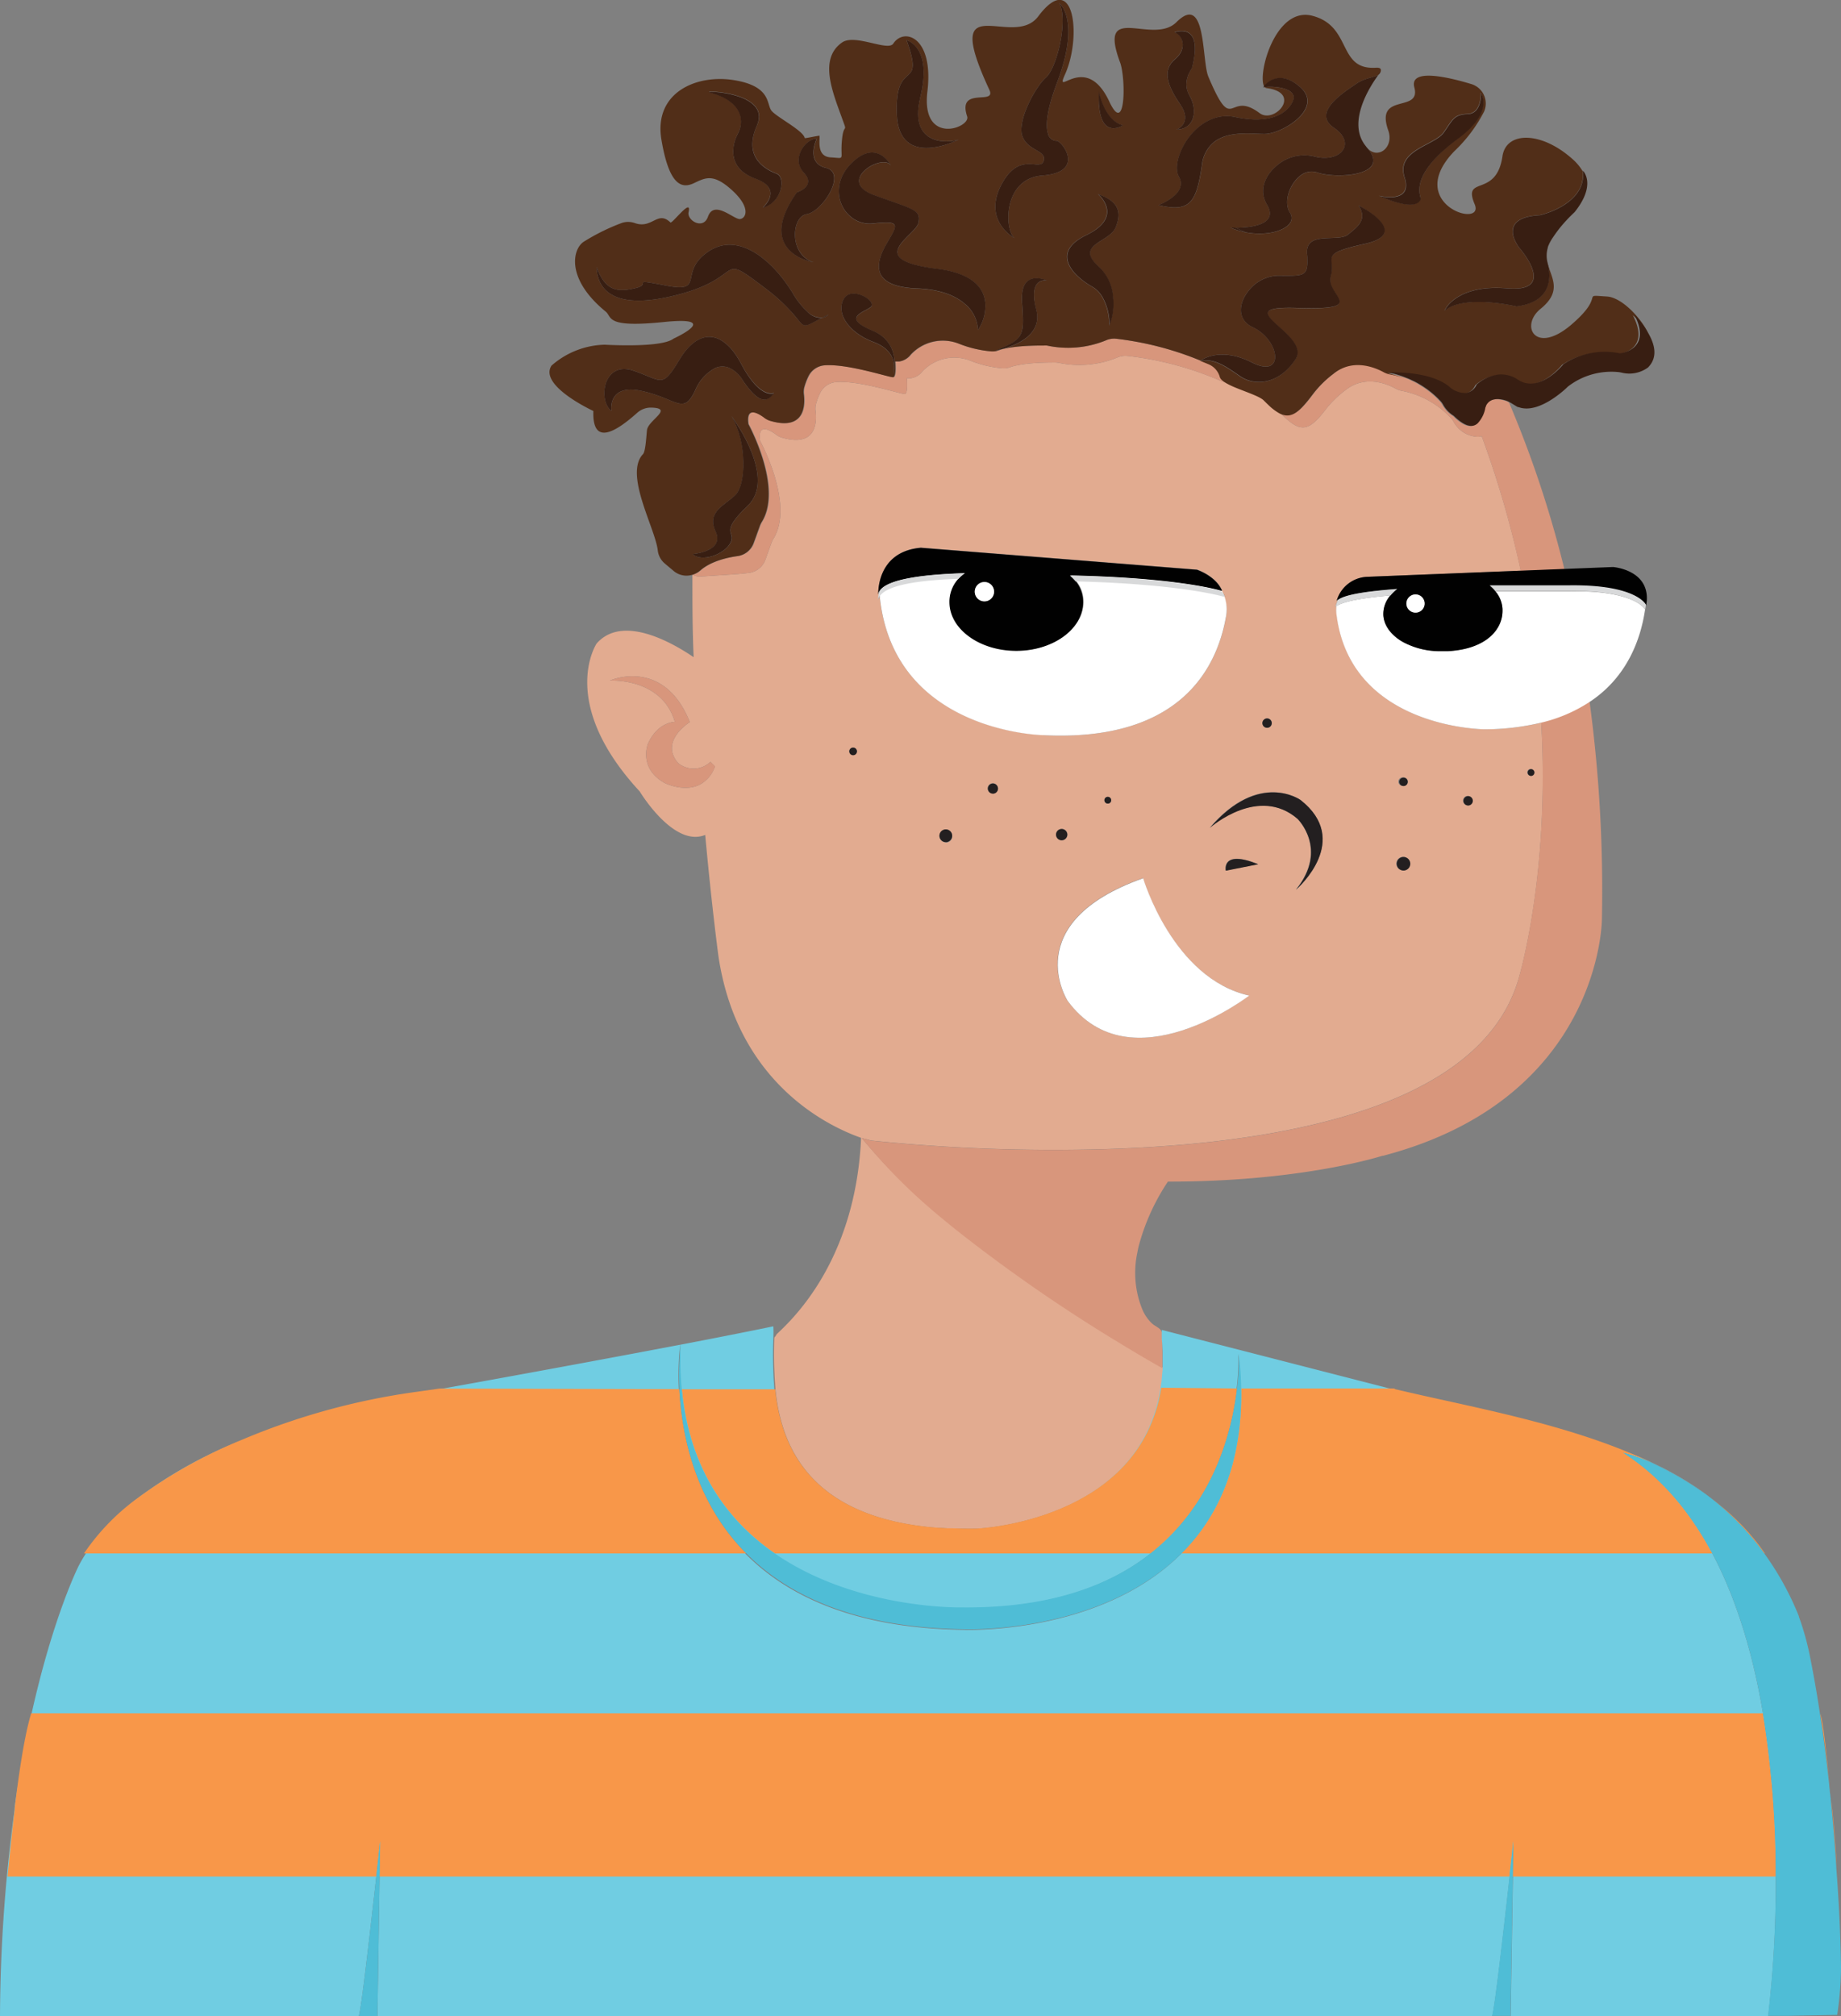 <svg id="Layer_1" data-name="Layer 1" xmlns="http://www.w3.org/2000/svg" viewBox="0 0 326.77 357.79"><rect x="0" y="0" width="326.77" height="357.79" fill="#808080" stroke="none"/><defs><style>.cls-1{fill:#e2ab90;}.cls-2{fill:#d8967c;}.cls-3{fill:#70cde2;}.cls-4{fill:#f89749;}.cls-5{fill:#4fbdd6;}.cls-6{fill:#fff;}.cls-7{fill:#231f20;}.cls-8{fill:#010101;}.cls-9{fill:#d8d9da;}.cls-10{fill:#512e18;}.cls-11{fill:#381e12;}</style></defs><path id="skin" class="cls-1" d="M273.57,128.24a43.36,43.36,0,0,1-10,1.18s-23.8-.08-26.32-20.37a5.37,5.37,0,0,1,0-1.5,2.11,2.11,0,0,0-.22.17,5.34,5.34,0,0,1,.46-1.31,1.46,1.46,0,0,0-.22.2,5.88,5.88,0,0,1,5.37-4.25l27.3-1.09A177.8,177.8,0,0,0,263,77.4a2.29,2.29,0,0,1-.92.1A5.12,5.12,0,0,1,258,74.83a3,3,0,0,0-.41-.58,16,16,0,0,0-8.65-4.87,3.8,3.8,0,0,1-1.19-.4c-1.38-.78-5.42-2.6-9,.3a18.7,18.7,0,0,0-3.53,3.48c-3.2,4.22-4.64,3.84-8,.51a9.3,9.3,0,0,1-2-1.53c-.25-.23-.51-.49-.79-.77-.7-.71-3.13-1.48-5.1-2.31a14.87,14.87,0,0,1-1.54-.74,11.28,11.28,0,0,1-1.19-.37A57.64,57.64,0,0,0,200,63.15a3.64,3.64,0,0,0-1.75.32,17.78,17.78,0,0,1-10.41.9,3.68,3.68,0,0,0-.58-.05c-1.18,0-5.6,0-8,.85a3.29,3.29,0,0,1-1.46.17A20,20,0,0,1,172.22,64a7.75,7.75,0,0,0-8.51,1.92,3.15,3.15,0,0,1-2,1.19h-.74c.06.75.16,2.67-.34,2.8s-8-2.43-12.2-2.11a3.49,3.49,0,0,0-2.89,2,11,11,0,0,0-.72,1.93,3.23,3.23,0,0,0-.06,1.24c.2,1.58.37,6.53-5.95,4.69a3.15,3.15,0,0,1-1.05-.53c-1-.75-3.33-2.21-2.84,1.11,0,0,6.14,11.21,2.38,17.33a4.32,4.32,0,0,0-.34.68l-1.11,3.07a3.56,3.56,0,0,1-2.86,2.33c-1.93.27-5.91.46-8.33.64a3.5,3.5,0,0,1-1.76-.27c0,4.82,0,9.74.22,14.6-3.88-2.64-12.64-7.62-17.22-2.43,0,0-7,10.44,7.66,26.27,0,0,6,10,11.61,7.7,1.16,12.66,2.33,21.38,2.33,21.38,3.34,22.81,19.76,30.42,25.34,32.37-1,22.64-13.11,33-15,34.87a2.39,2.39,0,0,1-.4.57,77.36,77.36,0,0,0,.2,9.2c1,10.09,6.1,22.87,28.94,24.59h.12l.26,0,1.23.08.75,0c1.39.06,2.84.08,4.36.06.34,0,29.09-1.28,32.86-25,0-.28.09-.57.12-.86s.07-.59.1-.88,0-.6.08-.91,0-.61.05-.92l-.11-.06-.25-.14-.91-.52-1.25-.72-.85-.49-3-1.79-.92-.56a284.84,284.84,0,0,1-28.89-19.92c-.93-.74-1.86-1.5-2.77-2.25l-1-.83c-.55-.45-1.09-.92-1.63-1.39A97.86,97.86,0,0,1,153,202l0,0,.06,0,.09,0,.51.14.08,0,.25.08.46.12.2.05a316.3,316.3,0,0,0,35.13,1.64c30.79-.25,71.81-5.32,79.57-29.71C269.36,174.43,275.14,156.07,273.57,128.24ZM124.36,139.15c-2.74,1.52-6.16-.08-6.41-.22C113.26,136.29,115,132,115,132c1.75-3.91,4.78-3.91,4.78-3.91-2.34-7.9-11.52-7.31-11.52-7.31.53-.27,9.67-3.91,14.18,7.36,0,0-5.47,3.36-2.07,7.27a4.32,4.32,0,0,0,5.73-.22l.8.81A5.71,5.71,0,0,1,124.36,139.15Zm27.06-5.21a.68.68,0,0,1-.67-.68.68.68,0,0,1,1.35,0A.68.68,0,0,1,151.42,133.94Zm73.48-6.45a.83.83,0,1,1-.82.82A.83.83,0,0,1,224.9,127.49Zm-57,22a1.13,1.13,0,1,1,1.12-1.12A1.13,1.13,0,0,1,167.92,149.53Zm8.32-8.7a.9.9,0,1,1,.9-.9A.9.9,0,0,1,176.24,140.83Zm8.93-10.37s-26.45-.42-29-24.45c0,0,0-.08,0-.12a1.66,1.66,0,0,0-.23.63,7.42,7.42,0,0,1,.07-1.27.9.9,0,0,0-.07.27s-.46-7.62,7.56-8.31l49,3.9s3.36,1.1,4.46,3.76l-.14,0h0v0a4.54,4.54,0,0,1,.62,1l-.15,0a7,7,0,0,1,.33,3.72C216,118.47,209.53,131.68,185.17,130.46ZM197.23,142a.59.59,0,0,1-.6.6.6.6,0,0,1-.6-.6.6.6,0,0,1,.6-.6A.6.6,0,0,1,197.23,142Zm-8.77,5.1a1,1,0,1,1,0,2,1,1,0,0,1,0-2Zm1,30.47s-8.9-13.84,13.41-21.75c0,0,5.24,17.8,18.82,20.82C221.73,176.67,200.73,192.87,189.5,177.6Zm28.09-23.09s-.85-3.81,5.74-1.14Zm12.49,3.33c5.78-7.19.22-12.54.22-12.54-6.85-5.88-15.18,1.29-15.55,1.62,8.76-10.22,16.1-4.95,16.1-4.95C239.9,149.08,230.49,157.48,230.08,157.84Zm19-19.85a.75.75,0,1,1,0,1.49.75.75,0,1,1,0-1.49Zm0,16.49a1.2,1.2,0,1,1,1.2-1.2A1.2,1.2,0,0,1,249.12,154.48Zm11.47-11.55a.83.83,0,1,1,.83-.82A.82.82,0,0,1,260.59,142.93Zm11.17-5.24a.6.6,0,0,1-.6-.6.6.6,0,1,1,1.2,0A.6.6,0,0,1,271.76,137.69Z"/><g id="skin_shade"><path class="cls-2" d="M277.67,101l-7.75.31A177.8,177.8,0,0,0,263,77.4a2.29,2.29,0,0,1-.92.1A5.12,5.12,0,0,1,258,74.83a3,3,0,0,0-.41-.58,16,16,0,0,0-8.65-4.87,3.8,3.8,0,0,1-1.19-.4c-1.38-.78-5.42-2.6-9,.3a18.7,18.7,0,0,0-3.53,3.48c-3.2,4.22-4.64,3.84-8,.51,2.11,1.08,3.54-.22,6-3.51a18.7,18.7,0,0,1,3.53-3.48c3.53-2.9,7.57-1.08,9-.3a3.8,3.8,0,0,0,1.19.4l.53.11.26.05.2.06.69.19c.27.08.53.17.79.27s.5.19.74.3l.53.25c.18.08.35.16.51.25s.29.15.43.24l.4.24.67.43a16.11,16.11,0,0,1,2.3,1.86l.18.18.16.17.14.14.12.13a3,3,0,0,1,.41.58,5.38,5.38,0,0,0,1.9,2l0,0c2,2,3.33,2.12,4.22,1.35a5.36,5.36,0,0,0,1.36-2.64l0-.1s0,0,0,0a3.05,3.05,0,0,0,.13-.32,1.19,1.19,0,0,1,.08-.2c.82-1.46,2.62-1.1,3.65-.74l.18.08.14.07.19.11A193.32,193.32,0,0,1,277.67,101Z"/><path class="cls-2" d="M126.92,136a5.71,5.71,0,0,1-2.56,3.15c-2.74,1.52-6.16-.08-6.41-.22C113.26,136.29,115,132,115,132c1.75-3.91,4.78-3.91,4.78-3.91-2.34-7.9-11.52-7.31-11.52-7.31.53-.27,9.67-3.91,14.18,7.36,0,0-5.47,3.36-2.07,7.27a4.32,4.32,0,0,0,5.73-.22Z"/><path class="cls-2" d="M284.33,163.21s-.14,31.75-38.85,41.89l-.11,0-.17.05c-2.12.65-15.94,4.57-37.9,4.53a38.17,38.17,0,0,0-5.23,11.62c-.07.33-.14.65-.2,1a17.14,17.14,0,0,0,.89,10.06,7.31,7.31,0,0,0,1.72,2.5c.6.55,1.52.79,1.77,1.58,0,0,0,0,0,.05s0,0,0,0l0,.18c0,.21,0,.42,0,.63,0,0,0,.09,0,.14,0,.34.07.74.09,1.17l0,.48,0,.71c0,.33,0,.65,0,1s0,.74,0,1.1c0,.16,0,.31,0,.46l0,.45-.11-.06-.25-.14-.91-.52-1.25-.72-.85-.49-3-1.79-.92-.56a284.84,284.84,0,0,1-28.89-19.92c-.93-.74-1.86-1.5-2.77-2.25l-1-.83c-.55-.45-1.09-.92-1.63-1.39A97.86,97.86,0,0,1,153,202l0,0,.06,0,.09,0,.59.16.25.08.46.12.2.05a316.3,316.3,0,0,0,35.13,1.64c30.79-.25,71.81-5.32,79.57-29.71,0,0,5.78-18.36,4.21-46.19a26.91,26.91,0,0,0,8.58-3.66A251.28,251.28,0,0,1,284.33,163.21Z"/><path class="cls-2" d="M217.75,67.92a11.28,11.28,0,0,1-1.19-.37A57.64,57.64,0,0,0,200,63.15a3.64,3.64,0,0,0-1.75.32,17.78,17.78,0,0,1-10.41.9,3.68,3.68,0,0,0-.58-.05c-1.18,0-5.6,0-8,.85a3.29,3.29,0,0,1-1.46.17A20,20,0,0,1,172.22,64a7.75,7.75,0,0,0-8.51,1.92,3.15,3.15,0,0,1-2,1.19h-.74c.06.75.16,2.67-.34,2.8s-8-2.43-12.2-2.11a3.49,3.49,0,0,0-2.89,2,11,11,0,0,0-.72,1.93,3.23,3.23,0,0,0-.06,1.24c.2,1.58.37,6.53-5.95,4.69a3.15,3.15,0,0,1-1.05-.53c-1-.75-3.33-2.21-2.84,1.11,0,0,6.14,11.21,2.38,17.33a4.32,4.32,0,0,0-.34.68l-1.11,3.07a3.56,3.56,0,0,1-2.86,2.33c-1.93.27-5.91.46-8.33.64a3.5,3.5,0,0,1-1.76-.27,0,0,0,0,1,0,0h0a3.86,3.86,0,0,0,1.5-.81c1.84-1.6,4.66-2.26,6.59-2.53a3.56,3.56,0,0,0,2.86-2.33l1.11-3.07a4.32,4.32,0,0,1,.34-.68c3.76-6.12-2.38-17.33-2.38-17.33-.49-3.32,1.85-1.86,2.84-1.11a3.15,3.15,0,0,0,1.05.53c6.32,1.84,6.15-3.11,5.95-4.69a3.23,3.23,0,0,1,.06-1.24,11,11,0,0,1,.72-1.93,3.49,3.49,0,0,1,2.89-2c4.18-.32,11.69,2.23,12.2,2.11s.4-2.05.34-2.8h.74a3.15,3.15,0,0,0,2-1.19A7.75,7.75,0,0,1,170.22,61a20,20,0,0,0,5.58,1.34,3.29,3.29,0,0,0,1.46-.17c2.37-.85,6.79-.86,8-.85a3.68,3.68,0,0,1,.58,0,17.78,17.78,0,0,0,10.41-.9,3.64,3.64,0,0,1,1.75-.32A56.07,56.07,0,0,1,213.1,64l1.46.6a3.45,3.45,0,0,1,2,2.25C216.69,67.19,217.13,67.56,217.75,67.92Z"/></g><path class="cls-3" d="M312.93,304.07c-1.68-10-4.49-19.9-9-28.41-3.88-7.29-9-13.54-15.85-17.86a31.81,31.81,0,0,1,5,1.74l.15.07a63.09,63.09,0,0,1,9.79,5.73c-.18-.15-.36-.28-.54-.41a58.45,58.45,0,0,0-7.38-4.46l-.64-.31c-1.35-.68-2.76-1.31-4.23-1.91a81.12,81.12,0,0,0-13.79-4.19l-29.68-7.64L206.21,236a.09.09,0,0,0,0,.05c0,.16,0,.31,0,.47a0,0,0,0,1,0,0s0,.1,0,.16,0,.12,0,.19l0,.28c0,.06,0,.12,0,.18s0,.09,0,.14c0,.34.07.74.09,1.17s.05.8.06,1.19,0,.73,0,1.09,0,.65,0,1c0,.15,0,.31,0,.46,0,.47,0,.92-.08,1.37a9,9,0,0,1-.08.91c0,.3-.06.59-.1.88s-.07.58-.12.86c-3.77,23.7-32.52,25-32.86,25-1.52,0-3,0-4.36-.06l-.75,0-1.23-.08-.26,0h-.12c-22.84-1.72-27.9-14.5-28.94-24.59a77.36,77.36,0,0,1-.2-9.2,19.41,19.41,0,0,0,0-2.11s-5,1.06-16.52,3.27a58.06,58.06,0,0,0,.19,8c1.35,14.4,8.26,23.44,16.5,29.13,14.47,10,33.08,9.58,33.08,9.58,15.63.18,26.32-3.85,33.62-9.58,11.26-8.83,14.47-21.68,15.35-29.27a39.79,39.79,0,0,0,.31-6.27c.25,2.19.38,4.27.41,6.27.24,13.65-4.25,22.94-10.59,29.27-14.45,14.42-38.54,13.46-38.54,13.46-19.24-.24-31.25-5.95-38.71-13.46-9.21-9.26-11.48-21.27-11.87-29.13a49.34,49.34,0,0,1,.23-8c-9.63,1.83-23.8,4.48-43.34,8l-7.64,1.35a134.34,134.34,0,0,0-26.77,7.6l-.26.11a77.27,77.27,0,0,0-18.48,10.36l-.23.17a39.82,39.82,0,0,0-8.84,9.58c-.41.65-.8,1.31-1.16,2,0,0-4.5,8.79-8.42,26.4-1.09,4.88-2.13,10.44-3,16.68,0,.1,0,.2,0,.29A279.56,279.56,0,0,0,0,357.79H63.68c.42-.93,2.13-16,3.11-24.78l.68-6.26-.1,6.26L67,357.78l197.86,0c.46-1.33,2.14-16.07,3.1-24.73l.68-6.26-.1,6.26-.4,24.73h45.71A206.4,206.4,0,0,0,315.19,333,179.44,179.44,0,0,0,312.93,304.07Z"/><g id="orange_stripes"><path class="cls-4" d="M132.46,275.66H14.91a39.76,39.76,0,0,1,9.19-9.58l.23-.17a85.57,85.57,0,0,1,18.48-10.36l.26-.11A121.78,121.78,0,0,1,73.83,247l3.65-.52.49-.07,37.47.09h.06l5.09,0C121,254.39,123.25,266.4,132.46,275.66Z"/><path class="cls-4" d="M219.58,246.39c-.88,7.59-4.09,20.44-15.35,29.27h-66.7c-8.24-5.69-15.15-14.73-16.5-29.13l16.57,0c1,10.09,6.1,22.87,28.94,24.59h.12l.26,0,1.23.08.75,0c1.39.06,2.84.08,4.36.06.34,0,29.09-1.28,32.86-25Z"/><path class="cls-4" d="M303.9,275.66H209.71c6.34-6.33,10.83-15.62,10.59-29.27l19.82,0h7.32l.23.13c12.54,3,28.69,5.74,42.56,11.7,1,.41,1.92.84,2.85,1.29a31.81,31.81,0,0,0-5-1.74C294.86,262.12,300,268.37,303.9,275.66Z"/><path class="cls-4" d="M313.27,275.66h-.12a48.59,48.59,0,0,0-9.61-9.93l.39.29.41.32c.26.2.52.4.77.61l.75.62a42.44,42.44,0,0,1,4.65,4.54l.72.85Q312.31,274.27,313.27,275.66Z"/><path class="cls-4" d="M268.51,333l.1-6.26-.68,6.26H67.37l.1-6.26L66.79,333H1.34c.26-2.62.69-7.13,1.28-12,0-.09,0-.19,0-.29.75-6.15,1.73-12.78,2.92-16.68h.1c5.77,0,253.71,0,307.25,0A179.44,179.44,0,0,1,315.19,333Z"/><path class="cls-4" d="M323.11,304.14c.44.77,1.16,7.88,1.59,12.11C324.26,312.3,323.74,308.24,323.11,304.14Z"/><path class="cls-4" d="M326,331.28c-.25-3.79-.57-7.82-1-12C325.35,321.57,325.88,328,326,331.28Z"/></g><g id="shirt_shade"><path class="cls-5" d="M220.3,246.39c.24,13.65-4.25,22.94-10.59,29.27-14.45,14.42-38.54,13.46-38.54,13.46-19.24-.24-31.25-5.95-38.71-13.46-9.21-9.26-11.48-21.27-11.87-29.13a49.34,49.34,0,0,1,.23-8h0a58.06,58.06,0,0,0,.19,8c1.35,14.4,8.26,23.44,16.5,29.13,14.47,10,33.08,9.58,33.08,9.58,15.63.18,26.32-3.85,33.62-9.58,11.26-8.83,14.47-21.68,15.35-29.27a39.79,39.79,0,0,0,.31-6.27C220.14,242.31,220.27,244.39,220.3,246.39Z"/><path class="cls-5" d="M326.77,349.05v.12a60.27,60.27,0,0,1-.67,8.38l-8.71.17h-3.57A206.4,206.4,0,0,0,315.19,333a179.44,179.44,0,0,0-2.26-28.93c-1.68-10-4.49-19.9-9-28.41-3.88-7.29-9-13.54-15.85-17.86a31.81,31.81,0,0,1,5,1.74l.15.07a63.09,63.09,0,0,1,9.79,5.73,2.14,2.14,0,0,1,.26.19l.26.2a48.59,48.59,0,0,1,9.61,9.93,51.87,51.87,0,0,1,6.15,11.16s0,.05,0,.08a47.72,47.72,0,0,1,2,7.24c.66,3.32,1.24,6.65,1.74,10,0,0,0,0,0,0,.63,4.1,1.15,8.16,1.59,12.11l.06.54c0,.29.05.55.08.8,0,.4.08.75.11,1s0,.34.05.46,0,.13,0,.18c.43,4.2.75,8.23,1,12a1.41,1.41,0,0,1,0,.2C326.49,338.43,326.69,344.5,326.77,349.05Z"/><path class="cls-5" d="M67.47,326.74l-.1,6.26L67,357.78H63.68c.42-.93,2.13-16,3.11-24.78Z"/><path class="cls-5" d="M268.61,326.74l-.1,6.26-.4,24.73h-3.28c.46-1.33,2.14-16.07,3.1-24.73Z"/></g><path id="mouth" class="cls-6" d="M221.73,176.67s-21,16.2-32.23.93c0,0-8.9-13.84,13.41-21.75C202.91,155.85,208.15,173.65,221.73,176.67Z"/><g id="nose"><path class="cls-7" d="M223.33,153.37l-5.74,1.14S216.74,150.7,223.33,153.37Z"/><path class="cls-7" d="M230.08,157.84c5.78-7.19.22-12.54.22-12.54-6.85-5.88-15.18,1.29-15.55,1.62,8.76-10.22,16.1-4.95,16.1-4.95C239.9,149.08,230.49,157.48,230.08,157.84Z"/></g><g id="freckles"><path class="cls-7" d="M197.23,142a.59.59,0,0,1-.6.6.6.6,0,0,1-.6-.6.6.6,0,0,1,.6-.6A.6.6,0,0,1,197.23,142Z"/><path class="cls-7" d="M189.44,148.11a1,1,0,1,1-1-1A1,1,0,0,1,189.44,148.11Z"/><path class="cls-7" d="M177.14,139.93a.9.9,0,1,1-.9-.89A.9.9,0,0,1,177.14,139.93Z"/><path class="cls-7" d="M225.73,128.31a.83.83,0,1,1-.83-.82A.83.83,0,0,1,225.73,128.31Z"/><path class="cls-7" d="M249.87,138.74a.75.75,0,1,1-.75-.75A.75.75,0,0,1,249.87,138.74Z"/><path class="cls-7" d="M261.42,142.11a.83.83,0,1,1-.83-.83A.83.83,0,0,1,261.42,142.11Z"/><path class="cls-7" d="M250.32,153.28a1.2,1.2,0,1,1-1.2-1.2A1.2,1.2,0,0,1,250.32,153.28Z"/><path class="cls-7" d="M272.36,137.09a.6.6,0,1,1-1.2,0,.6.6,0,1,1,1.2,0Z"/><path class="cls-7" d="M169,148.41a1.13,1.13,0,0,1-2.25,0,1.13,1.13,0,1,1,2.25,0Z"/><path class="cls-7" d="M152.1,133.26a.68.68,0,1,1-1.35,0,.68.68,0,0,1,1.35,0Z"/></g><g id="eyes"><g id="eye_whites"><path class="cls-6" d="M217.58,109.58c-1.6,8.89-8.05,22.1-32.41,20.88,0,0-26.45-.42-29-24.45,0,0,0-.08,0-.12a7.6,7.6,0,0,1,0-1c1.28-2.24,8.12-3,15.16-3.23a7.25,7.25,0,0,0-1.15,1,6,6,0,0,0-1.58,4.12c0,4.77,5.33,8.65,11.86,8.65s11.86-3.88,11.86-8.65a5.81,5.81,0,0,0-1.34-3.74,6.69,6.69,0,0,0-1-1c18.2.38,25.72,2.39,26.86,2.72h0v0a6.08,6.08,0,0,1,.47,1A7,7,0,0,1,217.58,109.58Z"/><path class="cls-6" d="M292,108.13c-.76,5.21-3.12,12-9.88,16.45a26.91,26.91,0,0,1-8.58,3.66,43.36,43.36,0,0,1-10,1.18s-23.8-.08-26.32-20.37a5.37,5.37,0,0,1,0-1.5c1.34-.89,5-1.49,9.54-1.89a5,5,0,0,0-1.23,3.46c.09,1.81,1.34,3.53,3.4,4.73a13.83,13.83,0,0,0,7,1.67l1.09,0c6.72-.37,9.66-3.81,9.66-7.16,0-.11,0-.21,0-.32a5.27,5.27,0,0,0-1.24-3.11l5.24,0c3.61,0,6,0,6,0,.67,0,1.31,0,1.93,0C289,104.75,291.54,107.43,292,108.13Z"/></g><g id="eyes-2" data-name="eyes"><path class="cls-8" d="M212.45,101.11l-49-3.9c-8,.69-7.56,8.31-7.56,8.31a.9.9,0,0,1,.07-.27s0,0,0,0a1.85,1.85,0,0,1,.13-.29c1.28-2.24,8.12-3,15.16-3.23a7.25,7.25,0,0,0-1.15,1,6,6,0,0,0-1.58,4.12c0,4.77,5.33,8.65,11.86,8.65s11.86-3.88,11.86-8.65a5.81,5.81,0,0,0-1.34-3.74,6.69,6.69,0,0,0-1-1c18.2.38,25.72,2.39,26.86,2.72h0l.14,0C215.81,102.21,212.45,101.11,212.45,101.11Zm-37.71,5.56a1.71,1.71,0,1,1,1.7-1.71A1.7,1.7,0,0,1,174.74,106.67Z"/><path class="cls-8" d="M286.3,100.62l-8.63.34-7.75.31-27.3,1.09a5.88,5.88,0,0,0-5.37,4.25,1.46,1.46,0,0,1,.22-.2l.06,0c1.32-.91,5.39-1.49,10.43-1.86a7.25,7.25,0,0,0-1.19,1.15,5,5,0,0,0-1.23,3.46c.09,1.81,1.34,3.53,3.4,4.73a13.83,13.83,0,0,0,7,1.67l1.09,0c6.72-.37,9.66-3.81,9.66-7.16,0-.11,0-.21,0-.32a5.27,5.27,0,0,0-1.24-3.11,5.71,5.71,0,0,0-1-1l6.07,0c3.72,0,6.2,0,6.2,0,.59,0,1.15,0,1.7,0,12.15-.19,13.77,3.43,13.77,3.43.05-.28.09-.55.11-.8C292.66,101.07,286.3,100.62,286.3,100.62Zm-35.05,8.1a1.62,1.62,0,1,1,1.61-1.61A1.61,1.61,0,0,1,251.25,108.72Z"/></g><g id="eye_shade"><path class="cls-9" d="M171.27,101.71a7.25,7.25,0,0,0-1.15,1c-6.57.24-12.7,1-14,3.14a1.66,1.66,0,0,0-.23.63,7.42,7.42,0,0,1,.07-1.27s0,0,0,0a1.85,1.85,0,0,1,.13-.29C157.39,102.7,164.23,101.9,171.27,101.71Z"/><path class="cls-9" d="M217.4,105.9l-.15,0c-1.13-.32-8.76-2.3-26.33-2.73a6.69,6.69,0,0,0-1-1c18.2.38,25.72,2.39,26.86,2.72l0,0v0A4.54,4.54,0,0,1,217.4,105.9Z"/><path class="cls-9" d="M248,104.51a7.25,7.25,0,0,0-1.19,1.15c-4.56.4-8.2,1-9.54,1.89a2.11,2.11,0,0,0-.22.17,5.34,5.34,0,0,1,.46-1.31l.06,0C238.85,105.46,242.92,104.88,248,104.51Z"/><path class="cls-9" d="M292.13,107.3c0,.27-.07.55-.1.83-.49-.7-3.06-3.38-13.44-3.26-.62,0-1.26,0-1.93,0,0,0-2.39,0-6,0l-5.24,0a5.71,5.71,0,0,0-1-1l6.07,0c3.72,0,6.2,0,6.2,0,.59,0,1.15,0,1.7,0C290.51,103.68,292.13,107.3,292.13,107.3Z"/></g><g id="eye_highlights"><path class="cls-6" d="M176.44,105a1.71,1.71,0,1,1-1.7-1.7A1.7,1.7,0,0,1,176.44,105Z"/><path class="cls-6" d="M252.86,107.11a1.61,1.61,0,1,1-1.61-1.62A1.61,1.61,0,0,1,252.86,107.11Z"/></g></g><path id="hair" class="cls-10" d="M292.5,59c-1.65-3.17-4.91-6.24-7.25-6.38-4.95-.31,0-.43-6.35,5s-9.19.22-5.45-2.82,2.05-5.27,1.31-7.82c.44,1.87.88,6.58-5.62,7.38,0,0-6.35-1.52-10.53-.34a6,6,0,0,0-2.23,1.1,5.4,5.4,0,0,1,1.6-1.89c1.54-1.21,4.41-2.5,9.51-2.07,9.14.77,2.2-7.15,2.2-7.15s-4.4-5.4,3.63-5.84c0,0,8.21-1.83,7.62-7.75a0,0,0,0,0,0,0,9,9,0,0,0-1.87-2.23c-5.57-4.95-11.74-4.88-12.39-.46-1.09,7.51-7.15,3.27-4.93,8.52,1.88,4.44-12.72,0-3.58-9.45a26.12,26.12,0,0,0,5.25-7,3.6,3.6,0,0,0-2.26-4.88c-3.56-1.08-11.07-3-10.12.59,1.24,4.64-7.06.76-4.63,7.63,1.06,3-1.83,5.26-3.74,3.12,4.39,4.91-5.46,5.57-8.86,4.36a3.2,3.2,0,0,0-3.2.74c-1.8,1.52-2.8,4.59-1.64,6.41,1.49,2.33-2.88,4.43-7.87,3.47a14.16,14.16,0,0,1-2.7-.83s.35,0,.9,0c2.24,0,7.81-.37,5.59-4.09-1.48-2.48-.38-5.15,1.7-6.9h0a7.48,7.48,0,0,1,6.55-1.69c4.84,1.32,7.71-2.31,3.63-5.06s2.1-6.5,4-7.82c1.44-1,3.14-1.12,3.9-1.56.2-.29.34-.47.38-.52h0c.16-.53,0-.8-.86-.75-6.86.41-4.13-7.36-11.25-9.22-6.55-1.71-9.78,10.34-8.56,12.53.58-.71,2.88-3,6.47.19,4.18,3.75-3.3,8.26-6.39,8.26-2.2,0-6.43-.62-9,1.47a6,6,0,0,0-2.1,4c-.58,3.92-1.19,6.16-2.73,7.07-1.08.66-2.64.64-5,.09a10.25,10.25,0,0,0,2.43-1.35c1.15-.87,2.09-2.15,1.2-3.71s0-4.79,2-7.28h0c1.87-2.3,4.72-4,8-3.29,7.71,1.65,10-1.83,10.35-3.2.42-1.8-3-2.37-5.14-2.12a.51.51,0,0,0,.31.17c6.46.81,1.44,6.43-1.21,4.44-5.65-4.24-4.57,4.22-9.09-6.46-1.21-2.87-.31-15-5.65-9.69-4.24,4.24-14.13-3.84-10,7.21,1,2.79,1,13.15-1.92,6.92-4.24-9.09-9.89-.4-7.87-4.85,3-6.66,1.64-18.83-4.77-10.28-4.52,6-17.44-5.87-8.67,13,1.35,2.89-5.75-.71-3.93,4.75.66,2-8.22,5.27-7.06-4.44s-4.15-11.4-6.06-8.49c-.95,1.44-6.8-1.8-9.09-.2-4.14,2.9-1.71,8.7,0,13.45,1.06,2.9.3.64,0,3.71-.4,3.84.77,3.39-2,3.23-2.55-.14-1.91-3-2-3.83,0-.1-2.6.5-2.62.4-.27-1.35-5-3.71-5.91-4.86s0-4.34-6.66-5.42S116,16.42,117.4,24.78s3.72,8.67,5.73,7.74,3.41-1.86,6.81,1.24,2.48,5,1.4,5.11-4.6-3.5-5.68-.41c-.84,2.4-3.76.65-3.44-.81.63-2.74-2.91,2.12-3.23,1.82-2.27-2.19-3.24,1.21-6.3.12a3.57,3.57,0,0,0-2.26-.05,37.25,37.25,0,0,0-6.81,3.35c-2,1.29-3.23,6.58,3.87,12.39,1.24,1-.16,2.94,10.37,1.86s1.71,2.94,1.71,2.94c-2.17,1.71-12.08,1.09-12.24,1.09a14.84,14.84,0,0,0-9.44,3.71c-2.32,3.56,7.43,8.05,7.43,8.05-.23,6.53,4.3,3.41,7.7.4a3.62,3.62,0,0,1,2.45-1c4.26.06-.32,2.17-.62,3.92-.11.71-.23,3.83-.72,4.34-3.38,3.56,2.14,13.07,2.62,17.06A3.56,3.56,0,0,0,118,100l1.58,1.33a3.54,3.54,0,0,0,3.23.69h0a3.86,3.86,0,0,0,1.5-.81c1.84-1.6,4.66-2.26,6.59-2.53a3.56,3.56,0,0,0,2.86-2.33l1.11-3.07a4.32,4.32,0,0,1,.34-.68c3.76-6.12-2.38-17.33-2.38-17.33-.49-3.32,1.85-1.86,2.84-1.11a3.15,3.15,0,0,0,1.05.53c6.32,1.84,6.15-3.11,5.95-4.69a3.23,3.23,0,0,1,.06-1.24,11,11,0,0,1,.72-1.93,3.49,3.49,0,0,1,2.89-2c4.18-.32,11.69,2.23,12.2,2.11s.4-2.05.34-2.8h.74a3.15,3.15,0,0,0,2-1.19A7.75,7.75,0,0,1,170.22,61a20,20,0,0,0,5.58,1.34,3.29,3.29,0,0,0,1.46-.17c2.37-.85,6.79-.86,8-.85a3.68,3.68,0,0,1,.58,0,17.78,17.78,0,0,0,10.41-.9,3.64,3.64,0,0,1,1.75-.32A56.07,56.07,0,0,1,213.1,64s3.31-2.64,9.14.33,5-4,.11-6.27c-2.9-1.38-2.48-4.39-.64-6.58a6.9,6.9,0,0,1,5-2.56c4.42,0,5.45.28,5.34-2.87,0-.29,0-.62-.06-1-.33-4.19,5.5-2,7.27-3.42,1.31-1.06,2.62-2.06,2.52-3.5a3.45,3.45,0,0,0-.64-1.66c.28.14,4.86,2.57,4.58,4.63-.12.86-1.06,1.65-3.49,2.19-7.39,1.63-5.75,2.17-5.87,4.55a4.44,4.44,0,0,1-.19,1.17,2.72,2.72,0,0,0,.26,2c1.15,2.4,4.15,4-6.2,3.66-13-.44,2.64,4.62-.33,9.13s-7.27,4.74-9.8,3-4.51-3.2-7.05-2.76l1.46.6a3.45,3.45,0,0,1,2,2.25c.1.39.54.76,1.16,1.12a14.87,14.87,0,0,0,1.54.74c2,.83,4.4,1.6,5.1,2.31.28.28.54.54.79.77a9.3,9.3,0,0,0,2,1.53c2.11,1.08,3.54-.22,6-3.51a18.7,18.7,0,0,1,3.53-3.48c3.53-2.9,7.57-1.08,9-.3a3.8,3.8,0,0,0,1.19.4l.53.11.26.05.2.06.69.19c.27.08.53.17.79.27a17.31,17.31,0,0,0-3-.91s7-.42,10.63,2.45a4.19,4.19,0,0,0,3,1.18,2.48,2.48,0,0,0,1.92-1.5,7.13,7.13,0,0,1,3.84-1.77,5.1,5.1,0,0,1,1.5.07h0a5.24,5.24,0,0,1,2,.84c3.83,2.55,8.08-2.77,8.08-2.77a13.38,13.38,0,0,1,10-1.91s5.84-.53,2.56-6.9A16.12,16.12,0,0,1,292.5,59ZM208.59,10.45c2.31-2,1.21-4.29-.11-4.73,0,0,5.28-2.1,3.08,6.38,0,0-1.87,2.42-.44,4.84s1.1,5.95-2.31,6.06c0,0,3-1.1.66-4.51S206.28,12.43,208.59,10.45Zm-47.67-3.3s4.62,1.1,2.42,10.12,5.51,8,6.83,7.49c0,0-10.68,5.51-11-4.62S164.22,16.5,160.92,7.15ZM131,23.66c1-1.87,1.21-5.61-5-7.27-1.61-.43,11-.11,8.37,5.84s1.87,7.93,3.52,8.59.88,5.15-2.51,6c.26-.23,3.64-3.36-1.34-5.16C128.88,29.83,130,25.53,131,23.66Zm1.76,66.05c-5.29,5.07-2,4.52-3.09,6.61s-5.17,3.52-6.71,2c0,0,5.72-.44,4.07-4s1.65-4.63,3.53-6.5,2.09-9.26-.73-14C130.57,74.85,137.75,84.91,132.74,89.71Zm-1-22.34a5.3,5.3,0,0,0-2.44-2.14,3.13,3.13,0,0,0-2.33.06h0a7.82,7.82,0,0,0-3.6,4c-2.09,4.4-3.08,1.54-9.36.11s-5.5,3.52-5.5,3.52c-2.43-1.87-1.43-8.92,3.85-7.15s5.06,3.3,8.26-2c2.35-3.89,5.3-5.1,8.06-2.9h0a9,9,0,0,1,1.69,1.8,15.75,15.75,0,0,1,1.15,1.86c3.41,6.39,5.83,5.18,5.83,5.18C136,71.66,134.5,71.44,131.75,67.37Zm8.89-11.83A31.42,31.42,0,0,0,136,51.28l-.13-.1c-9.14-6.93-2.86-1.76-16.84,1.43-12.46,2.85-13-3.39-13.14-5a1.32,1.32,0,0,0,0-.23c1.55,4.3,3.75,4.52,6.91,3.75s-1.43-1.76,5.5-.44,2.1-2.31,7.27-5.94c4.22-3,9-.51,12.8,4a28.9,28.9,0,0,1,2.39,3.36,13.35,13.35,0,0,0,2.58,3.23,3.31,3.31,0,0,0,2.65,1C142.15,58.37,143,58.18,140.64,55.54Zm5.26.87c.34-.19.72-.38,1.15-.6A2,2,0,0,1,145.9,56.41ZM143.2,38c-2.15.34-2.89,4.57-1,7a4.23,4.23,0,0,0,1.94,1.45l.3.1a9.49,9.49,0,0,1-2.8-1c-2.48-1.42-5-4.6-.18-11.41,0,0,3.53-1.1,1.22-3.52s.33-6.06,2.31-6c0,0-2.09,4.29,1.65,5.18S146,37.53,143.2,38Zm15.31,28.49c.32-1.66.52-4.28-3.53-5.81-3.14-1.18-5.36-3.41-5.61-5.58a3.27,3.27,0,0,1,.32-1.91c1.32-2.64,6.17.33,4.85,1.33a4.54,4.54,0,0,1-.51.32c-1.54.88-4.07,1.8.84,3.86C160,60.83,158.66,66.05,158.51,66.46Zm15.07-7.9a6.26,6.26,0,0,0-2.34-4.66c-1.64-1.43-4.31-2.56-8.45-2.72-8.48-.33-7.37-4.62-5.39-8s2.53-4.08-2.42-3.53a5.26,5.26,0,0,1-4.31-1.5c-2.16-2.08-2.72-5.93.34-9.07,4.63-4.73,7.16.33,7.16.33-1.32-2.42-9.91,2.65-3.08,5.18l.61.22c6.31,2.31,7.84,2.38,7.31,4.73s-9.91,6.5,3.3,8.15c6.48.81,8.36,3.53,8.58,6.05A7.63,7.63,0,0,1,173.58,58.56Zm10-5.3a16.54,16.54,0,0,0,.34,1.67c1.54,5.83-7.16,7.26-7.16,7.26,5-2.09,5.07-2.53,4.63-8.59a1.85,1.85,0,0,1,0-.23c-.3-5.76,4.41-3.62,4.41-3.62S183.09,49.22,183.59,53.26ZM185,31.15c-7.07.54-6.74,9.81-4.89,11.13-.93-.54-5.36-3.52-2.49-9.26,3.2-6.39,6.94-2.53,7.6-4.41s-2.52-1.77-3.62-4.14a1.23,1.23,0,0,1-.12-.26c-1-2.64,2.2-8.7,4.18-10.46S189.65,3.4,188,.54c0,0,3.86,2.86-.33,14-2,5.27-2.08,7.89-1.65,9.19A1.58,1.58,0,0,0,187.67,25C189,25.64,192.3,30.6,185,31.15Zm13,9.24c-1.1,2.65-7.37,3-3,6.94a7.94,7.94,0,0,1,2.51,5.23,10.64,10.64,0,0,1-.64,5.23,9.75,9.75,0,0,0-1.27-5.14,5,5,0,0,0-1.81-1.8c-2.75-1.54-7.82-5.83-1-9.13s2.09-7.27,2.09-7.27C198.68,35.77,199.12,37.75,198,40.39Zm-3-24.22s.88,5.18,4.29,6.06C199.34,22.23,194.61,25.42,195.05,16.17Zm57.14,19s-.11,2.75-7.38-.44c0,0,6.06,1.54,4.51-3.3s5.29-5.62,6.94-7.93,1.76-3.19,4.29-3.3,2.32-3.75,2.32-3.75a2.46,2.46,0,0,1,.18.35c.42,1,1,3.86-4.15,7.69C252.52,29.27,251.31,32.69,252.19,35.22Z"/><g id="dark_hair"><path class="cls-11" d="M292.53,65.2a5.6,5.6,0,0,1-4.68.93h0l-.4-.08a12.57,12.57,0,0,0-9.15,2.55l-.26.25a0,0,0,0,0,0,0c-1.07,1-5,4.36-8.18,3.5h0l-.32-.1-.09,0A2.6,2.6,0,0,1,269,72a2.26,2.26,0,0,1-.26-.16h0l-.1-.06a.27.27,0,0,1-.1-.06h0c-.2-.12-.37-.23-.55-.32l-.19-.11-.14-.07-.18-.08c-1-.36-2.83-.72-3.65.74a1.19,1.19,0,0,0-.08.2,3.05,3.05,0,0,1-.13.32s0,0,0,0l0,.1a5.36,5.36,0,0,1-1.36,2.64c-.89.77-2.2.62-4.22-1.35l0,0a5.38,5.38,0,0,1-1.9-2,3,3,0,0,0-.41-.58l-.12-.13-.14-.14-.16-.17-.18-.18a16.11,16.11,0,0,0-2.3-1.86c-.21-.15-.44-.29-.67-.43l-.4-.24c-.14-.09-.28-.16-.43-.24s-.33-.17-.51-.25l-.53-.25c-.24-.11-.49-.21-.74-.3a17.31,17.31,0,0,0-3-.91s7-.42,10.63,2.45a4.19,4.19,0,0,0,3,1.18,2.48,2.48,0,0,0,1.92-1.5,7.13,7.13,0,0,1,3.84-1.77,5.1,5.1,0,0,1,1.5.07h0a5.24,5.24,0,0,1,2,.84c3.83,2.55,8.08-2.77,8.08-2.77a13.38,13.38,0,0,1,10-1.91s5.84-.53,2.56-6.9A16.12,16.12,0,0,1,292.5,59l0,0C293.66,61,294.36,63.32,292.53,65.2Z"/><path class="cls-11" d="M279.49,37.64s-.56.51-1.31,1.3l-.08.09a22.68,22.68,0,0,0-2.45,3.09.61.61,0,0,0-.07.1,5.86,5.86,0,0,0-.85,1.64l0,.09a5,5,0,0,0,0,2.82c0,.07,0,.14.06.23.44,1.87.88,6.58-5.62,7.38,0,0-6.35-1.52-10.53-.34a6,6,0,0,0-2.23,1.1,5.4,5.4,0,0,1,1.6-1.89c1.54-1.21,4.41-2.5,9.51-2.07,9.14.77,2.2-7.15,2.2-7.15s-4.4-5.4,3.63-5.84c0,0,8.21-1.83,7.62-7.75a0,0,0,0,0,0,0,.71.71,0,0,0,0-.14S283.45,32.69,279.49,37.64Z"/><path class="cls-11" d="M275.58,42.22a9.87,9.87,0,0,0-.85,1.64A5.86,5.86,0,0,1,275.58,42.22Z"/><path class="cls-11" d="M245.77,41.07c-.12.86-1.06,1.65-3.49,2.19-7.39,1.63-5.75,2.17-5.87,4.55a4.44,4.44,0,0,1-.19,1.17,2.72,2.72,0,0,0,.26,2c1.15,2.4,4.15,4-6.2,3.66-13-.44,2.64,4.62-.33,9.13s-7.27,4.74-9.8,3-4.51-3.2-7.05-2.76c0,0,3.31-2.64,9.14.33s5-4,.11-6.27c-2.9-1.38-2.48-4.39-.64-6.58a6.9,6.9,0,0,1,5-2.56c4.42,0,5.45.28,5.34-2.87,0-.29,0-.62-.06-1-.33-4.19,5.5-2,7.27-3.42,1.31-1.06,2.62-2.06,2.52-3.5a3.45,3.45,0,0,0-.64-1.66C241.47,36.58,246.05,39,245.77,41.07Z"/><path class="cls-11" d="M258.9,24.54c-6.38,4.73-7.59,8.15-6.71,10.68,0,0-.11,2.75-7.38-.44,0,0,6.06,1.54,4.51-3.3s5.29-5.62,6.94-7.93,1.76-3.19,4.29-3.3,2.32-3.75,2.32-3.75a2.46,2.46,0,0,1,.18.35C263.47,17.81,264.07,20.71,258.9,24.54Z"/><path class="cls-11" d="M242.66,26.24c4.39,4.91-5.46,5.57-8.86,4.36a3.2,3.2,0,0,0-3.2.74c-1.8,1.52-2.8,4.59-1.64,6.41,1.49,2.33-2.88,4.43-7.87,3.47l-1.8-.81c2.24,0,7.81-.37,5.59-4.09-1.48-2.48-.38-5.15,1.7-6.9h0a7.48,7.48,0,0,1,6.55-1.69c4.84,1.32,7.71-2.31,3.63-5.06s2.1-6.5,4-7.82c1.44-1,3.14-1.12,3.9-1.56-1.4,1.89-5.69,8.41-2.24,12.63a1.65,1.65,0,0,0,.21.27Z"/><path class="cls-11" d="M221.09,41.22a14.16,14.16,0,0,1-2.7-.83s.35,0,.9,0Z"/><path class="cls-11" d="M245,12.76a.5.5,0,0,1-.12.29l0,0a.87.87,0,0,1-.25.21c.2-.29.34-.47.38-.52Z"/><path class="cls-11" d="M224.44,23.77c-2.2,0-6.43-.62-9,1.47a6,6,0,0,0-2.1,4c-.58,3.92-1.19,6.16-2.73,7.07-1.08.66-2.64.64-5,.09a10.25,10.25,0,0,0,2.43-1.35c1.15-.87,2.09-2.15,1.2-3.71s0-4.79,2-7.28h0c1.87-2.3,4.72-4,8-3.29,7.71,1.65,10-1.83,10.35-3.2.42-1.8-3-2.37-5.14-2.12a1.11,1.11,0,0,1-.12-.16c.58-.71,2.88-3,6.47.19C235,19.26,227.53,23.77,224.44,23.77Z"/><path class="cls-11" d="M224.48,15.48a2.06,2.06,0,0,0-.26,0l.14-.19A1.11,1.11,0,0,0,224.48,15.48Z"/><path class="cls-11" d="M211.12,16.94c1.43,2.43,1.1,5.95-2.31,6.06,0,0,3-1.1.66-4.51s-3.19-6.06-.88-8,1.21-4.29-.11-4.73c0,0,5.28-2.1,3.08,6.38C211.56,12.1,209.69,14.52,211.12,16.94Z"/><path class="cls-11" d="M199.34,22.23s-4.73,3.19-4.29-6.06C195.05,16.17,195.93,21.35,199.34,22.23Z"/><path class="cls-11" d="M185,31.15c-7.07.54-6.74,9.81-4.89,11.13-.93-.54-5.36-3.52-2.49-9.26,3.2-6.39,6.94-2.53,7.6-4.41s-2.52-1.77-3.62-4.14a1.23,1.23,0,0,1-.12-.26c-1-2.64,2.2-8.7,4.18-10.46S189.65,3.4,188,.54c0,0,3.86,2.86-.33,14-2,5.27-2.08,7.89-1.65,9.19A1.58,1.58,0,0,0,187.67,25C189,25.64,192.3,30.6,185,31.15Z"/><path class="cls-11" d="M195.05,47.33a7.94,7.94,0,0,1,2.51,5.23,10.64,10.64,0,0,1-.64,5.23,9.75,9.75,0,0,0-1.27-5.14,5,5,0,0,0-1.81-1.8c-2.75-1.54-7.82-5.83-1-9.13s2.09-7.27,2.09-7.27c3.74,1.32,4.18,3.3,3.08,5.94S190.65,43.37,195.05,47.33Z"/><path class="cls-11" d="M173.58,58.56a6.26,6.26,0,0,0-2.34-4.66c-1.64-1.43-4.31-2.56-8.45-2.72-8.48-.33-7.37-4.62-5.39-8s2.53-4.08-2.42-3.53a5.26,5.26,0,0,1-4.31-1.5c-2.16-2.08-2.72-5.93.34-9.07,4.63-4.73,7.16.33,7.16.33-1.32-2.42-9.91,2.65-3.08,5.18l.61.22c6.31,2.31,7.84,2.38,7.31,4.73s-9.91,6.5,3.3,8.15c6.48.81,8.36,3.53,8.58,6.05A7.63,7.63,0,0,1,173.58,58.56Z"/><path class="cls-11" d="M170.17,24.76s-10.68,5.51-11-4.62,5.06-3.64,1.76-13c0,0,4.62,1.1,2.42,10.12S168.85,25.31,170.17,24.76Z"/><path class="cls-11" d="M142.17,45a4.23,4.23,0,0,0,1.94,1.45l.3.1a9.49,9.49,0,0,1-2.8-1c-2.48-1.42-5-4.6-.18-11.41,0,0,3.53-1.1,1.22-3.52s.33-6.06,2.31-6c0,0-2.09,4.29,1.65,5.18S146,37.53,143.2,38C141.05,38.31,140.31,42.54,142.17,45Z"/><path class="cls-11" d="M135.4,36.86c.26-.23,3.64-3.36-1.34-5.16-5.18-1.87-4.08-6.17-3.08-8s1.21-5.61-5-7.27c-1.61-.43,11-.11,8.37,5.84s1.87,7.93,3.52,8.59S138.79,36,135.4,36.86Z"/><path class="cls-11" d="M145.89,56.41c-3.74,2-2.9,1.77-5.25-.87A31.42,31.42,0,0,0,136,51.28l-.13-.1c-9.14-6.93-2.86-1.76-16.84,1.43-12.46,2.85-13-3.39-13.14-5a1.32,1.32,0,0,0,0-.23c1.55,4.3,3.75,4.52,6.91,3.75s-1.43-1.76,5.5-.44,2.1-2.31,7.27-5.94c4.22-3,9-.51,12.8,4a28.9,28.9,0,0,1,2.39,3.36,13.35,13.35,0,0,0,2.58,3.23A3.31,3.31,0,0,0,145.89,56.41Z"/><path class="cls-11" d="M147.05,55.81a2,2,0,0,1-1.15.6C146.24,56.22,146.62,56,147.05,55.81Z"/><path class="cls-11" d="M132.74,89.71c-5.29,5.07-2,4.52-3.09,6.61s-5.17,3.52-6.71,2c0,0,5.72-.44,4.07-4s1.65-4.63,3.53-6.5,2.09-9.26-.73-14C130.57,74.85,137.75,84.91,132.74,89.71Z"/><path class="cls-11" d="M137.36,69.79c-1.32,1.87-2.86,1.65-5.61-2.42a5.3,5.3,0,0,0-2.44-2.14,3.13,3.13,0,0,0-2.33.06h0a7.82,7.82,0,0,0-3.6,4c-2.09,4.4-3.08,1.54-9.36.11s-5.5,3.52-5.5,3.52c-2.43-1.87-1.43-8.92,3.85-7.15s5.06,3.3,8.26-2c2.35-3.89,5.3-5.1,8.06-2.9h0a9,9,0,0,1,1.69,1.8,15.75,15.75,0,0,1,1.15,1.86C134.94,71,137.36,69.79,137.36,69.79Z"/><path class="cls-11" d="M185.8,49.75s-2.71-.53-2.21,3.51a16.54,16.54,0,0,0,.34,1.67c1.54,5.83-7.16,7.26-7.16,7.26,5-2.09,5.07-2.53,4.63-8.59a1.85,1.85,0,0,1,0-.23C181.09,47.61,185.8,49.75,185.8,49.75Z"/><path class="cls-11" d="M158.51,66.46c.32-1.66.52-4.28-3.53-5.81-3.14-1.18-5.36-3.41-5.61-5.58a3.27,3.27,0,0,1,.32-1.91c1.32-2.64,6.17.33,4.85,1.33a4.54,4.54,0,0,1-.51.32c-1.54.88-4.07,1.8.84,3.86C160,60.83,158.66,66.05,158.51,66.46Z"/></g></svg>
